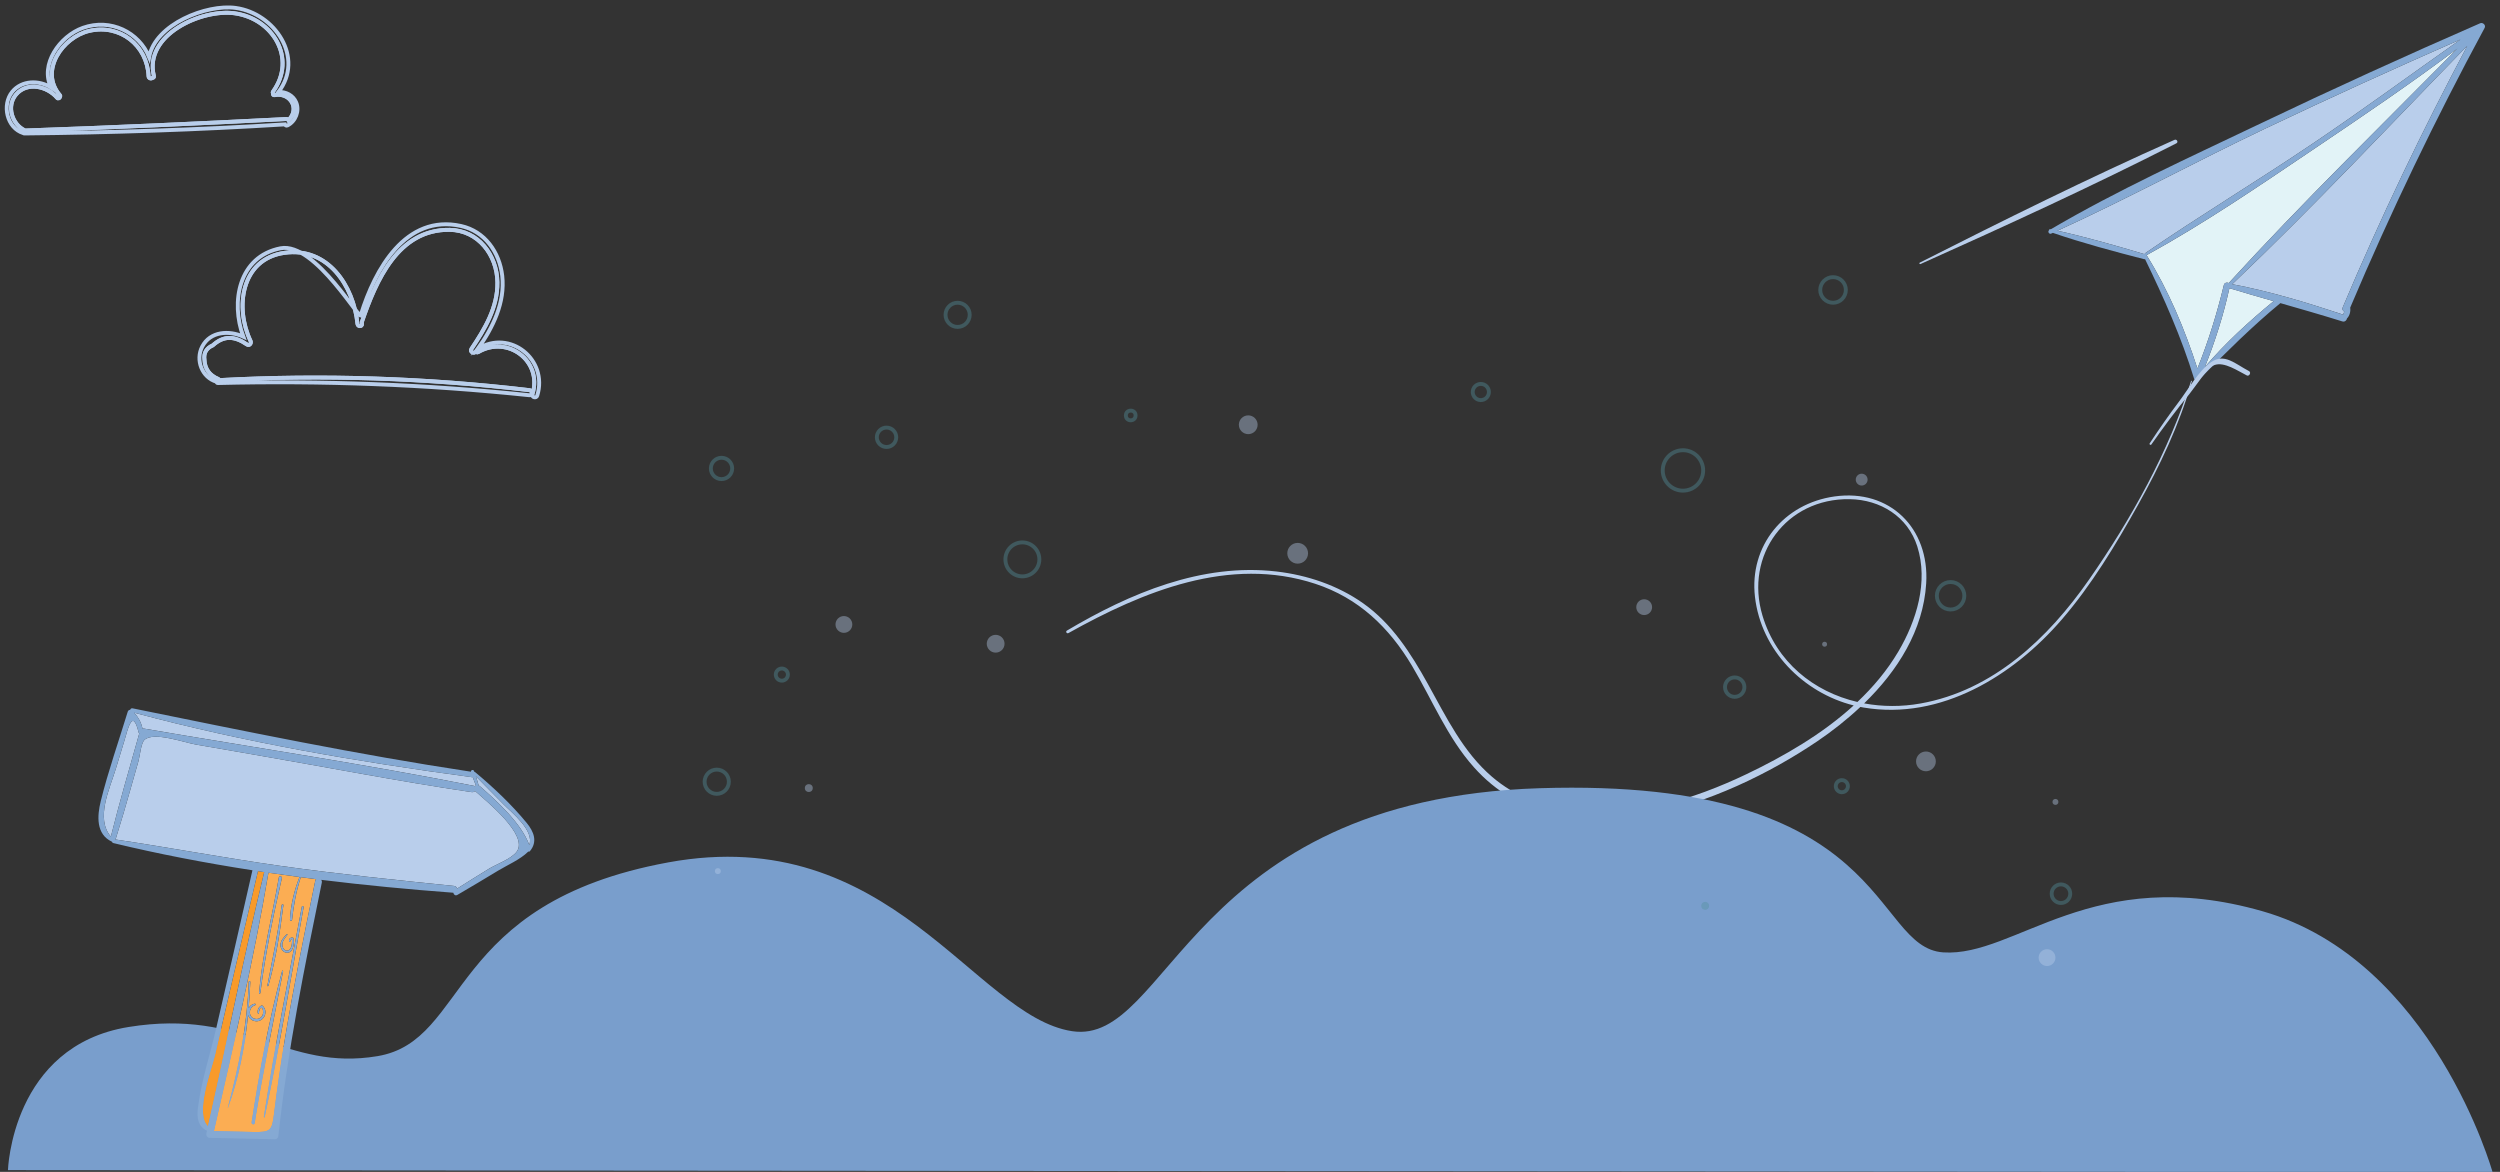 <?xml version="1.0" encoding="utf-8"?>
<!-- Generator: Adobe Illustrator 16.0.0, SVG Export Plug-In . SVG Version: 6.00 Build 0)  -->
<!DOCTYPE svg PUBLIC "-//W3C//DTD SVG 1.1//EN" "http://www.w3.org/Graphics/SVG/1.1/DTD/svg11.dtd">
<svg version="1.1" id="Layer_1" xmlns="http://www.w3.org/2000/svg" xmlns:xlink="http://www.w3.org/1999/xlink" x="0px" y="0px"
	 width="640px" height="300px" viewBox="0 0 640 300" enable-background="new 0 0 640 300" xml:space="preserve">
<rect x="0" y="0" width="640" height="300" fill="#333333" stroke="none"/>
<path fill="#B9CEEB" d="M560.91,97.552c-5.698,18.033-15.362,35.4-26.152,50.88c-10.435,14.969-24.518,28.328-43.083,31.657
	c-4.851,0.871-9.771,0.849-14.456-0.022c8.543-8.31,15.152-18.683,15.888-30.736c0.857-14.12-9.335-24.215-23.443-22.244
	c-12.956,1.81-21.912,12.603-20.39,25.748c1.575,13.6,12.303,24.509,25.271,27.757c-8.044,7.334-17.813,12.991-27.431,17.587
	c-13.604,6.502-29.327,11.361-44.551,9.457c-7.54-0.943-14.76-3.787-20.568-8.748c-7.45-6.361-11.784-15.375-16.452-23.781
	c-4.343-7.823-9.188-15.467-16.623-20.7c-6.503-4.578-14.278-7.188-22.143-8.104c-19.105-2.229-37.55,5.59-53.648,15.129
	c-0.414,0.244-0.03,0.868,0.388,0.637c19.079-10.65,41.225-19.828,63.183-12.621c11.068,3.635,18.907,11.129,24.784,21.019
	c5.159,8.685,9.028,18.313,15.819,25.931c22.944,25.736,64.263,9.383,87.891-6.608c3.813-2.581,7.58-5.536,11.068-8.815
	c0.275,0.055,0.551,0.11,0.828,0.158c19.736,3.334,38.314-8.132,50.724-22.531c7.675-8.906,13.778-19.08,19.501-29.31
	c5.657-10.118,10.588-20.523,13.801-31.684C561.152,97.47,560.95,97.424,560.91,97.552z M451.197,157.602
	c-4.643-15.453,6.099-30.099,22.357-29.815c7.817,0.136,14.82,4.429,17.266,12.086c2.886,9.042-0.194,19.054-4.853,26.937
	c-2.842,4.808-6.423,9.07-10.469,12.895C464.338,177.091,454.783,169.543,451.197,157.602z"/>
<path fill="#799ECC" d="M2.037,299.559c0,0,0.951-31.786,30.872-36.648c29.92-4.861,40.143,11.423,63.73,7.462
	c23.587-3.964,17.523-39.147,74.458-49.605c56.935-10.452,78.381,39.354,103.317,43.209c24.936,3.859,29.735-59.372,119.788-62.198
	c90.049-2.828,84.769,40.801,103.286,42.032c18.515,1.231,38.139-23.053,81.772-10.518c43.636,12.533,58.835,66.771,58.835,66.771"
	/>
<g>
	<path fill="#E2F3F7" d="M570.732,73.781c3.757,1.141,7.528,2.24,11.309,3.316c-6.241,5.129-12.32,10.682-17.589,16.84
		C567.073,87.389,569.211,80.668,570.732,73.781z"/>
	<path fill="#E2F3F7" d="M569.304,72.98c-1.771,7.31-3.963,14.41-6.767,21.363c-3.256-10.109-7.394-19.998-13.014-29.021
		c14.63-8.032,28.555-17.55,42.391-26.876c12.515-8.438,25.113-16.937,37.195-26.027c-19.624,19.87-39.729,39.436-58.56,60.044
		C570.128,72.224,569.449,72.356,569.304,72.98z"/>
	<path fill="#B9CEEB" d="M591.91,36.855c-14.104,9.52-28.712,18.316-42.732,27.946c-0.075,0.05-0.098,0.113-0.108,0.185
		c-0.06,0.007-0.106,0.023-0.164,0.05c-7.311-2.176-14.736-4.316-22.193-5.97c17.965-8.201,35.398-17.686,53.237-26.173
		c16.535-7.864,33.195-15.441,49.954-22.798C617.245,19.015,604.77,28.184,591.91,36.855z"/>
	<path fill="#B9CEEB" d="M631.633,11.717c-11.615,21.838-22.263,44.173-31.896,66.966c-0.212,0.49,0.038,0.892,0.406,1.098
		c-0.109,0.255-0.221,0.511-0.318,0.775c-9.256-3.105-18.778-5.985-28.371-7.801C592.131,53.099,611.703,32.138,631.633,11.717z"/>
	<path fill="#85A9D3" d="M582.041,77.098c-3.779-1.077-7.552-2.176-11.309-3.316c-1.521,6.887-3.659,13.608-6.28,20.156
		C569.721,87.78,575.8,82.227,582.041,77.098z M569.304,72.98c0.146-0.624,0.824-0.756,1.247-0.516
		c18.829-20.608,38.936-40.174,58.56-60.044c-12.082,9.09-24.682,17.589-37.195,26.027c-13.836,9.326-27.761,18.844-42.391,26.876
		c5.62,9.022,9.758,18.912,13.014,29.021C565.341,87.39,567.531,80.29,569.304,72.98z M526.711,59.067
		c7.457,1.653,14.884,3.794,22.193,5.97c0.058-0.027,0.104-0.043,0.164-0.05c0.012-0.072,0.033-0.135,0.108-0.185
		c14.021-9.63,28.628-18.426,42.732-27.946c12.858-8.671,25.335-17.84,37.992-26.759c-16.759,7.357-33.419,14.934-49.954,22.798
		C562.109,41.381,544.676,50.866,526.711,59.067z M631.633,11.717c-19.93,20.421-39.502,41.382-60.18,61.039
		c9.593,1.815,19.115,4.695,28.371,7.801c0.099-0.264,0.209-0.52,0.318-0.775c-0.369-0.206-0.619-0.608-0.406-1.098
		C609.37,55.89,620.018,33.555,631.633,11.717z M525.003,58.692c17.144-10.054,35.503-18.394,53.423-26.952
		c18.683-8.923,37.526-17.514,56.499-25.788c0.669-0.294,1.521,0.479,1.151,1.169C623.474,30.45,611.98,54.339,601.65,78.76
		c0.146,0.959-0.13,2.071-0.82,2.76c-0.072,0.482-0.559,0.956-1.175,0.769c-5.271-1.649-10.574-3.164-15.88-4.689
		c-7.293,6.003-13.89,12.596-20.542,19.297c-0.017,0.033-0.031,0.064-0.048,0.106c-0.249,0.595-1.268,0.67-1.482-0.019
		c-3.271-10.631-7.715-20.654-12.567-30.637c-0.078,0.02-0.167,0.03-0.262,0.001c-7.802-2.004-15.72-4.125-23.346-6.734
		c-0.151,0.068-0.294,0.137-0.438,0.194c-0.487,0.221-0.924-0.471-0.583-0.805c0.017-0.193,0.165-0.382,0.392-0.34
		C524.931,58.681,524.972,58.686,525.003,58.692z"/>
</g>
<path fill="#B9CEEB" d="M575.748,95.003c-3.616-1.895-6.261-4.66-9.725-2.285c-3.114,2.136-5.934,7.093-8.215,10.109
	c-2.624,3.468-5.096,7.04-7.489,10.67c-0.184,0.278,0.238,0.565,0.432,0.291c3.113-4.461,6.363-8.815,9.813-13.022
	c1.392-1.695,4.517-6.631,6.303-7.301c2.538-0.952,6.079,1.531,8.322,2.651C575.819,96.431,576.38,95.334,575.748,95.003z"/>
<path fill="#B9CEEB" d="M556.672,35.801c-21.996,9.787-43.732,20.561-65.213,31.433c-0.236,0.12-0.044,0.465,0.193,0.359
	c21.977-9.853,44.041-19.964,65.5-30.901C557.738,36.394,557.262,35.538,556.672,35.801z"/>
<g>
	<path fill="#F89A2A" d="M67.634,223.26c-5.23,21.58-9.48,43.41-14.39,65.08c-3.47-3.22,0.98-14.72,1.77-18.119
		c1.24-5.359,2.49-10.729,3.74-16.101c2.4-10.37,4.85-20.739,7.29-31.11C66.574,223.09,67.104,223.18,67.634,223.26z"/>
	<path fill="#FBAD53" d="M68.724,223.42c2.66,0.391,5.31,0.75,7.97,1.102c-0.03,0.02-0.06,0.039-0.07,0.09
		c-1.32,3.459-2.22,7.13-2.4,10.851c-0.02,0.358,0.52,0.351,0.55,0c0.4-3.69,1.03-7.229,2.19-10.761
		c0.02-0.061,0.01-0.11-0.02-0.149c1.33,0.181,2.66,0.359,3.99,0.521c-0.1,0.109-0.19,0.229-0.23,0.42
		c-2.8,13.63-5.6,27.279-7.86,41.01c-1.01,6.15-1.92,12.311-2.67,18.49c-0.54,4.449-0.84,4.891-5.36,4.8
		c-3.35-0.079-6.71-0.149-10.06-0.22C59.744,267.62,64.984,245.609,68.724,223.42z M72.224,248.57
		c-3.43,12.699-5.79,25.76-7.81,38.76c-0.08,0.5,0.69,0.721,0.77,0.21c2.1-13.04,4.79-25.94,7.29-38.909
		C72.504,248.471,72.274,248.41,72.224,248.57z M68.704,252.37c1.91-6.72,2.98-13.71,3.85-20.64c0.03-0.291-0.42-0.28-0.45,0
		c-0.9,6.93-2.34,13.72-3.66,20.569C68.414,252.471,68.654,252.54,68.704,252.37z M66.654,254.221c1.22-9.851,3.3-19.721,5.5-29.4
		c0.11-0.51-0.68-0.709-0.77-0.209c-1.67,9.869-4.24,19.609-5.08,29.609C66.284,254.45,66.624,254.439,66.654,254.221z
		 M67.094,258.109c0.24,0.201,0.28,0.871,0.26,1.149c-0.06,0.921-0.76,1.61-1.69,1.591c-2.14-0.039-2.26-2.921-0.36-3.511
		c0.25-0.08,0.15-0.459-0.11-0.399c-0.74,0.149-1.25,0.601-1.53,1.149c0.19-2.239,0.33-4.479,0.42-6.72c0.01-0.26-0.4-0.26-0.41,0
		c-0.37,11.029-2.5,21.58-5.36,32.199c-0.01,0.041,0.04,0.051,0.05,0.021c2.76-7.629,4.34-15.649,5.14-23.729
		c0.21,0.681,0.72,1.271,1.54,1.5c2.31,0.641,3.92-2.299,2.16-3.898c-0.08-0.08-0.19-0.102-0.29-0.041
		c-0.74,0.381-1.09,1.15-0.92,1.961c0.05,0.199,0.34,0.119,0.31-0.08C66.254,258.971,66.534,257.65,67.094,258.109z M74.294,241
		c0.33-0.689,0.48-0.82,0.46-0.391c0,0.141,0,0.281,0,0.42c-0.01,0.33-0.04,0.66-0.11,0.979c-0.11,0.541-0.35,1.171-0.94,1.32
		c-0.89,0.239-1.44-0.779-1.42-1.521c0.01-0.939,0.73-1.76,1.27-2.461c0.1-0.119-0.06-0.299-0.17-0.18
		c-0.77,0.771-1.62,1.689-1.58,2.852c0.03,0.799,0.55,1.658,1.37,1.84c1.96,0.41,2.25-2.42,1.94-3.7
		c-0.02-0.062-0.07-0.12-0.14-0.13c-0.64-0.149-1.21,0.449-0.92,1.068C74.114,241.23,74.344,241.141,74.294,241z M77.264,232.141
		c-3.34,17.899-6.94,35.789-9.72,53.779c-0.02,0.141,0.18,0.2,0.21,0.061c3.78-17.801,6.75-35.801,9.97-53.709
		C77.784,231.961,77.314,231.83,77.264,232.141z"/>
	<path fill="#B9CEEB" d="M31.834,189.65c0.82-2.689,2.08-8.642,3.64-2.189c0.03,0.129,0.1,0.219,0.18,0.289
		c-2.48,8.79-5.06,17.57-7.28,26.43c-3.99-4.68-0.3-12.18,1.29-17.408C30.394,194.4,31.114,192.021,31.834,189.65z"/>
	<path fill="#B9CEEB" d="M128.894,205.891c2.11,2.17,7.94,6.67,6.601,10.43c-2.08-5.641-8.431-11.379-12.69-15.09
		c-0.09-0.08-0.18-0.119-0.27-0.159c-0.21-0.79-0.45-1.57-0.721-2.351C124.153,201.131,126.554,203.49,128.894,205.891z"/>
	<path fill="#B9CEEB" d="M121.024,198.95c0.25,0.72,0.52,1.44,0.82,2.149c-0.111,0.041-0.201,0.11-0.281,0.189
		c-0.09-0.061-0.189-0.109-0.319-0.13c-27.96-5.562-56.25-9.8-84.35-14.63c-0.13-0.021-0.26-0.021-0.39,0.01
		c-0.39-1.648-1.04-2.85-2.15-4.09c28.21,7.619,57.53,12.609,86.459,16.511C120.894,198.971,120.954,198.961,121.024,198.95z"/>
	<path fill="#B9CEEB" d="M121.604,202.49c3.039,2.71,13.779,11.33,10.67,15.539c-1.36,1.852-5.211,3.211-7.17,4.41
		c-2.701,1.67-5.4,3.33-8.07,5.031c-0.1-0.33-0.36-0.611-0.78-0.66c-14.85-1.531-29.67-3.041-44.45-5.142
		c-14.16-2.01-28.22-4.67-42.36-6.778c0.11-0.08,0.2-0.181,0.25-0.341c1.32-4.159,2.53-8.36,3.72-12.551
		c0.69-2.399,1.37-4.8,2.05-7.199c0.31-1.08,0.64-4.59,1.53-5.399c2.4-2.16,10.08,0.67,13.17,1.209c4.9,0.86,9.81,1.701,14.71,2.551
		c18.62,3.221,37.23,6.87,55.92,9.63C121.144,202.84,121.424,202.7,121.604,202.49z"/>
	<path fill="#85A9D3" d="M74.974,240.029c0.07,0.011,0.12,0.07,0.14,0.131c0.31,1.279,0.02,4.109-1.94,3.699
		c-0.82-0.18-1.34-1.039-1.37-1.84c-0.04-1.16,0.81-2.08,1.58-2.851c0.11-0.119,0.27,0.062,0.17,0.181
		c-0.54,0.7-1.26,1.521-1.27,2.461c-0.02,0.739,0.53,1.76,1.42,1.52c0.59-0.15,0.83-0.779,0.94-1.32
		c0.07-0.318,0.1-0.648,0.11-0.979c0-0.141,0-0.28,0-0.42c0.02-0.432-0.13-0.301-0.46,0.39c0.05,0.142-0.18,0.229-0.24,0.101
		C73.764,240.48,74.334,239.881,74.974,240.029z"/>
	<path fill="#85A9D3" d="M72.554,231.73c-0.87,6.93-1.94,13.92-3.85,20.64c-0.05,0.17-0.29,0.101-0.26-0.069
		c1.32-6.851,2.76-13.641,3.66-20.57C72.134,231.45,72.584,231.439,72.554,231.73z"/>
	<path fill="#85A9D3" d="M67.544,285.92c2.78-17.99,6.38-35.88,9.72-53.779c0.05-0.311,0.52-0.18,0.46,0.131
		c-3.22,17.908-6.19,35.908-9.97,53.709C67.724,286.12,67.524,286.061,67.544,285.92z"/>
	<path fill="#85A9D3" d="M72.154,224.82c-2.2,9.68-4.28,19.55-5.5,29.4c-0.03,0.219-0.37,0.229-0.35,0
		c0.84-10,3.41-19.74,5.08-29.611C71.474,224.109,72.264,224.311,72.154,224.82z"/>
	<path fill="#85A9D3" d="M72.474,248.631c-2.5,12.969-5.19,25.869-7.29,38.909c-0.08,0.511-0.85,0.29-0.77-0.21
		c2.02-13,4.38-26.061,7.81-38.76C72.274,248.41,72.504,248.471,72.474,248.631z"/>
	<path fill="#85A9D3" d="M67.354,259.26c0.02-0.279-0.02-0.949-0.26-1.148c-0.56-0.461-0.84,0.859-0.79,1.189
		c0.03,0.199-0.26,0.279-0.31,0.08c-0.17-0.811,0.18-1.58,0.92-1.961c0.1-0.061,0.21-0.039,0.29,0.041
		c1.76,1.6,0.15,4.539-2.16,3.898c-0.82-0.229-1.33-0.819-1.54-1.5c-0.8,8.08-2.38,16.102-5.14,23.729
		c-0.01,0.03-0.06,0.021-0.05-0.021c2.86-10.619,4.99-21.17,5.36-32.199c0.01-0.26,0.42-0.26,0.41,0
		c-0.09,2.24-0.23,4.479-0.42,6.72c0.28-0.55,0.79-1,1.53-1.149c0.26-0.06,0.36,0.319,0.11,0.399c-1.9,0.591-1.78,3.472,0.36,3.511
		C66.594,260.87,67.294,260.18,67.354,259.26z"/>
	<path fill="#85A9D3" d="M67.634,223.26c-0.53-0.08-1.06-0.17-1.59-0.25c-2.44,10.371-4.89,20.74-7.29,31.11
		c-1.25,5.37-2.5,10.739-3.74,16.101c-0.79,3.399-5.24,14.899-1.77,18.119C58.154,266.67,62.404,244.84,67.634,223.26z
		 M28.374,214.18c2.22-8.859,4.8-17.64,7.28-26.43c-0.08-0.07-0.15-0.16-0.18-0.289c-1.56-6.451-2.82-0.5-3.64,2.189
		c-0.72,2.369-1.44,4.75-2.17,7.119C28.074,202,24.384,209.5,28.374,214.18z M71.804,221.67c14.78,2.102,29.6,3.609,44.45,5.141
		c0.42,0.051,0.681,0.33,0.78,0.66c2.67-1.699,5.369-3.359,8.07-5.029c1.959-1.2,5.81-2.561,7.17-4.41
		c3.109-4.211-7.631-12.83-10.67-15.54c-0.181,0.21-0.461,0.35-0.811,0.3c-18.69-2.76-37.3-6.409-55.92-9.63
		c-4.9-0.851-9.81-1.688-14.71-2.55c-3.09-0.54-10.77-3.37-13.17-1.211c-0.89,0.812-1.22,4.32-1.53,5.4
		c-0.68,2.399-1.36,4.799-2.05,7.199c-1.19,4.189-2.4,8.391-3.72,12.551c-0.05,0.16-0.14,0.26-0.25,0.34
		C43.584,217,57.644,219.66,71.804,221.67z M135.494,216.32c1.34-3.76-4.49-8.26-6.601-10.43c-2.34-2.4-4.74-4.761-7.08-7.17
		c0.271,0.778,0.511,1.56,0.721,2.35c0.09,0.039,0.18,0.08,0.27,0.16C127.063,204.939,133.414,210.68,135.494,216.32z
		 M121.845,201.1c-0.301-0.709-0.57-1.43-0.82-2.148c-0.07,0.011-0.131,0.021-0.211,0.011c-28.93-3.899-58.25-8.892-86.459-16.511
		c1.11,1.24,1.76,2.439,2.15,4.09c0.13-0.03,0.26-0.03,0.39-0.01c28.1,4.83,56.39,9.068,84.35,14.63
		c0.13,0.021,0.229,0.069,0.319,0.13C121.644,201.211,121.733,201.141,121.845,201.1z M135.664,217.891
		c-0.12,0.141-0.28,0.16-0.431,0.119c-2.049,2.03-5.279,3.41-7.709,4.871c-3.471,2.09-6.93,4.189-10.44,6.219
		c-0.521,0.301-0.979-0.108-1.03-0.56c-11.2-0.84-22.52-1.909-33.83-3.3c0.15,0.18,0.22,0.42,0.16,0.71
		c-4.41,21.489-8.77,43-11.12,64.83c-0.05,0.46-0.36,0.88-0.87,0.87c-5.58-0.12-11.15-0.24-16.73-0.36
		c-0.58-0.021-0.96-0.55-0.83-1.101c0.05-0.239,0.1-0.479,0.16-0.719c-2.29-1.08-2.65-3.222-2.32-5.882
		c0.84-6.778,3.13-13.67,4.67-20.33c3.12-13.479,6.21-26.97,9.28-40.47c-12.02-1.859-23.94-4.141-35.61-6.96
		c-0.21-0.05-0.31-0.181-0.34-0.34c-4.13-1.892-3.82-6.601-2.88-10.4c1.91-7.709,4.59-15.319,6.91-22.909
		c0.09-0.3,0.36-0.459,0.63-0.47c0.06-0.239,0.27-0.44,0.59-0.381c28.85,5.87,57.51,11.84,86.64,16.229
		c-0.069-0.461,0.641-0.631,0.811-0.149c0.02,0.069,0.05,0.141,0.07,0.21c0.08-0.01,0.16,0.021,0.229,0.08
		c4.66,3.89,9.31,8.279,13.171,12.979C136.685,212.93,137.674,215.471,135.664,217.891z M74.224,235.461
		c0.18-3.721,1.08-7.391,2.4-10.852c0.01-0.049,0.04-0.069,0.07-0.09c-2.66-0.351-5.31-0.709-7.97-1.101
		c-3.74,22.19-8.98,44.2-13.97,66.149c3.35,0.07,6.71,0.142,10.06,0.221c4.52,0.091,4.82-0.35,5.36-4.8
		c0.75-6.181,1.66-12.341,2.67-18.49c2.26-13.729,5.06-27.38,7.86-41.01c0.04-0.189,0.13-0.312,0.23-0.421
		c-1.33-0.159-2.66-0.34-3.99-0.52c0.03,0.039,0.04,0.09,0.02,0.149c-1.16,3.53-1.79,7.069-2.19,10.761
		C74.744,235.811,74.204,235.82,74.224,235.461z"/>
</g>
<g>
	<path fill="none" stroke="#B9CEEB" stroke-miterlimit="10" d="M136.114,100.829c0.12-0.37-0.08-0.891-0.59-0.95
		c-26.28-3.1-52.939-4-79.36-2.57c-0.04-0.109-0.109-0.22-0.26-0.279c-2.29-0.94-3.479-2.601-3.569-4.99
		c-0.221-1.69,0.489-2.9,2.13-3.63c2.83-2.551,5.52-2.45,8.8-0.2c0.58,0.39,1.14-0.36,0.89-0.891c-4.08-8.479-2.51-21,8.65-22.59
		c11.109-1.58,17.72,8.41,18.71,18.19c0.07,0.74,1.21,0.76,1.16,0c-0.011-0.16-0.021-0.33-0.04-0.49
		c3.64-10.56,9.26-23.79,22.5-23.59c7.319,0.12,12.1,6.46,12.2,13.43c0.09,6.41-3.211,11.92-6.66,17.07
		c-0.48,0.71,0.649,1.34,1.14,0.66c0.01-0.01,0.021-0.03,0.03-0.04c0.069,0.189,0.29,0.34,0.529,0.2
		c7.54-4.46,16.561,2.25,13.94,10.729L136.114,100.829z"/>
	<path fill="none" stroke="#B9CEEB" stroke-miterlimit="10" d="M51.774,88.719c2.061-3.938,6.87-4.18,10.51-2.54
		c-3.279-8.88-1.18-20.53,9.551-22.62c8.935-1.739,21.053,19.932,20.569,16.95c3.55-11.479,11.41-25.79,25.601-22.66
		c6.119,1.351,9.88,6.73,10.569,12.76c0.771,6.82-2.399,13.28-6.26,18.7c8.21-5.14,18.06,2.73,15.22,11.971
		c-0.239,0.779-1.47,0.438-1.229-0.341c0.01-0.02,0.01-0.029,0.01-0.05c2.62-8.479-6.4-15.189-13.94-10.729
		c-0.239,0.14-0.46-0.011-0.529-0.2c-0.01,0.01-0.021,0.03-0.03,0.04c-0.49,0.68-1.62,0.05-1.14-0.66
		c3.449-5.15,6.75-10.66,6.66-17.07c-0.101-6.97-4.881-13.31-12.2-13.43c-13.24-0.2-18.86,13.03-22.5,23.59
		c0.02,0.16,0.029,0.33,0.04,0.49c0.05,0.76-1.09,0.74-1.16,0c-0.99-9.78-7.601-19.771-18.71-18.19
		c-11.16,1.59-12.73,14.11-8.65,22.59c0.25,0.53-0.31,1.28-0.89,0.891c-3.28-2.25-5.97-2.351-8.8,0.2
		c-1.641,0.729-2.351,1.939-2.13,3.63c0.09,2.39,1.279,4.05,3.569,4.99c0.15,0.06,0.22,0.17,0.26,0.279
		c26.421-1.43,53.08-0.529,79.36,2.57c0.51,0.06,0.71,0.58,0.59,0.95c-0.069,0.22-0.27,0.38-0.59,0.35
		c-26.54-2.77-53.06-3.77-79.74-3.12c-0.229,0.01-0.34-0.149-0.35-0.33C51.725,96.669,49.965,92.188,51.774,88.719z"/>
</g>
<g>
	<path fill="none" stroke="#B9CEEB" stroke-miterlimit="10" d="M74.904,26.581c0.619,1.53,0.06,3.12-1.08,4.18
		c-0.101-0.18-0.281-0.3-0.551-0.29c-22.28,1.141-44.56,2.17-66.86,2.94c0,0,0-0.011-0.01-0.011c-3.34-1.529-4.8-6.239-2.31-9.189
		c2.84-3.37,8-2.15,10.55,0.85c0.24,0.29,0.68,0.051,0.71-0.26c0.09-0.11,0.11-0.27-0.01-0.41c-5.38-6.27,0.7-14.89,7.5-16.479
		c7.83-1.83,14.86,3.66,15.19,11.62c0.03,0.55,0.67,0.689,0.98,0.409c0.23,0.011,0.47-0.17,0.39-0.47
		c-2.66-10.56,12.23-17.24,20.66-16.07c9.76,1.351,15.96,11.48,9.85,20.03c-0.13,0.181-0.11,0.38-0.02,0.54
		c-0.07,0.2,0.08,0.47,0.35,0.4C72.104,23.94,74.144,24.751,74.904,26.581z"/>
	<path fill="none" stroke="#B9CEEB" stroke-miterlimit="10" d="M6.404,33.4c0.01,0,0.01,0.011,0.01,0.011
		c22.3-0.771,44.58-1.8,66.86-2.94c0.27-0.01,0.45,0.11,0.551,0.29c1.14-1.06,1.699-2.649,1.08-4.18
		c-0.761-1.83-2.801-2.641-4.661-2.21c-0.27,0.069-0.42-0.2-0.35-0.4c-0.09-0.16-0.11-0.359,0.02-0.54
		c6.11-8.55-0.09-18.68-9.85-20.03c-8.43-1.17-23.32,5.511-20.66,16.07c0.08,0.3-0.16,0.48-0.39,0.47
		c-0.31,0.28-0.95,0.141-0.98-0.409c-0.33-7.96-7.36-13.45-15.19-11.62c-6.8,1.59-12.88,10.21-7.5,16.479
		c0.12,0.141,0.1,0.3,0.01,0.41c-0.03,0.311-0.47,0.55-0.71,0.26c-2.55-3-7.71-4.22-10.55-0.85
		C1.604,27.161,3.063,31.871,6.404,33.4z M72.934,31.841c-22.21,1.38-44.46,2.11-66.71,2.33c-0.1,0-0.17-0.03-0.23-0.08
		c-4.26-1.3-5.58-7.27-2.84-10.61c2.44-2.97,6.88-3.02,9.95-1.05c-2.97-5.85,2.16-13.189,8.14-15.31c7.06-2.5,14.34,1.12,16.94,7.49
		c1.53-8.4,14.69-13.61,22.15-12.58c10.04,1.39,17.68,12.76,10.95,21.529c1.86-0.13,3.78,0.851,4.53,2.641
		c0.92,2.17-0.13,4.87-2.22,5.91C73.293,32.261,73.014,32.081,72.934,31.841z"/>
</g>
<g opacity="0.4">
	<g>
		<circle fill="#B9CEEB" cx="207.054" cy="201.747" r="1.012"/>
		<circle fill="#B9CEEB" cx="216.039" cy="159.86" r="2.151"/>
		<circle fill="#B9CEEB" cx="254.887" cy="164.795" r="2.278"/>
		<circle fill="#B9CEEB" cx="183.77" cy="223.006" r="0.76"/>
		<circle fill="#B9CEEB" cx="332.204" cy="141.639" r="2.657"/>
		<circle fill="#B9CEEB" cx="319.549" cy="108.737" r="2.404"/>
		<circle fill="#B9CEEB" cx="420.91" cy="155.432" r="2.024"/>
		<circle fill="#B9CEEB" cx="476.59" cy="122.783" r="1.518"/>
		<circle fill="#B9CEEB" cx="493.039" cy="194.913" r="2.531"/>
		<circle fill="#B9CEEB" cx="526.194" cy="205.29" r="0.759"/>
		<circle fill="#B9CEEB" cx="467.099" cy="164.922" r="0.633"/>
		<circle fill="#B9CEEB" cx="524.043" cy="245.151" r="2.151"/>
	</g>
	<g>
		<circle fill="none" stroke="#52909D" stroke-miterlimit="10" cx="430.837" cy="120.432" r="5.175"/>
		<circle fill="none" stroke="#52909D" stroke-miterlimit="10" cx="444.084" cy="175.905" r="2.484"/>
		<circle fill="none" stroke="#52909D" stroke-miterlimit="10" cx="499.35" cy="152.516" r="3.519"/>
		<circle fill="none" stroke="#52909D" stroke-miterlimit="10" cx="471.51" cy="201.262" r="1.552"/>
		<circle fill="none" stroke="#52909D" stroke-miterlimit="10" cx="436.529" cy="231.896" r="0.517"/>
		<circle fill="none" stroke="#52909D" stroke-miterlimit="10" cx="527.604" cy="228.791" r="2.381"/>
		<circle fill="none" stroke="#52909D" stroke-miterlimit="10" cx="183.486" cy="200.122" r="3.104"/>
		<circle fill="none" stroke="#52909D" stroke-miterlimit="10" cx="200.149" cy="172.697" r="1.553"/>
		<circle fill="none" stroke="#52909D" stroke-miterlimit="10" cx="261.728" cy="143.201" r="4.346"/>
		<circle fill="none" stroke="#52909D" stroke-miterlimit="10" cx="289.464" cy="106.358" r="1.242"/>
		<circle fill="none" stroke="#52909D" stroke-miterlimit="10" cx="226.954" cy="111.946" r="2.484"/>
		<circle fill="none" stroke="#52909D" stroke-miterlimit="10" cx="379.09" cy="100.355" r="2.07"/>
		<circle fill="none" stroke="#52909D" stroke-miterlimit="10" cx="469.259" cy="74.226" r="3.278"/>
		<circle fill="none" stroke="#52909D" stroke-miterlimit="10" cx="245.151" cy="80.597" r="3.095"/>
		<circle fill="none" stroke="#52909D" stroke-miterlimit="10" cx="184.708" cy="119.921" r="2.731"/>
	</g>
</g>
</svg>
